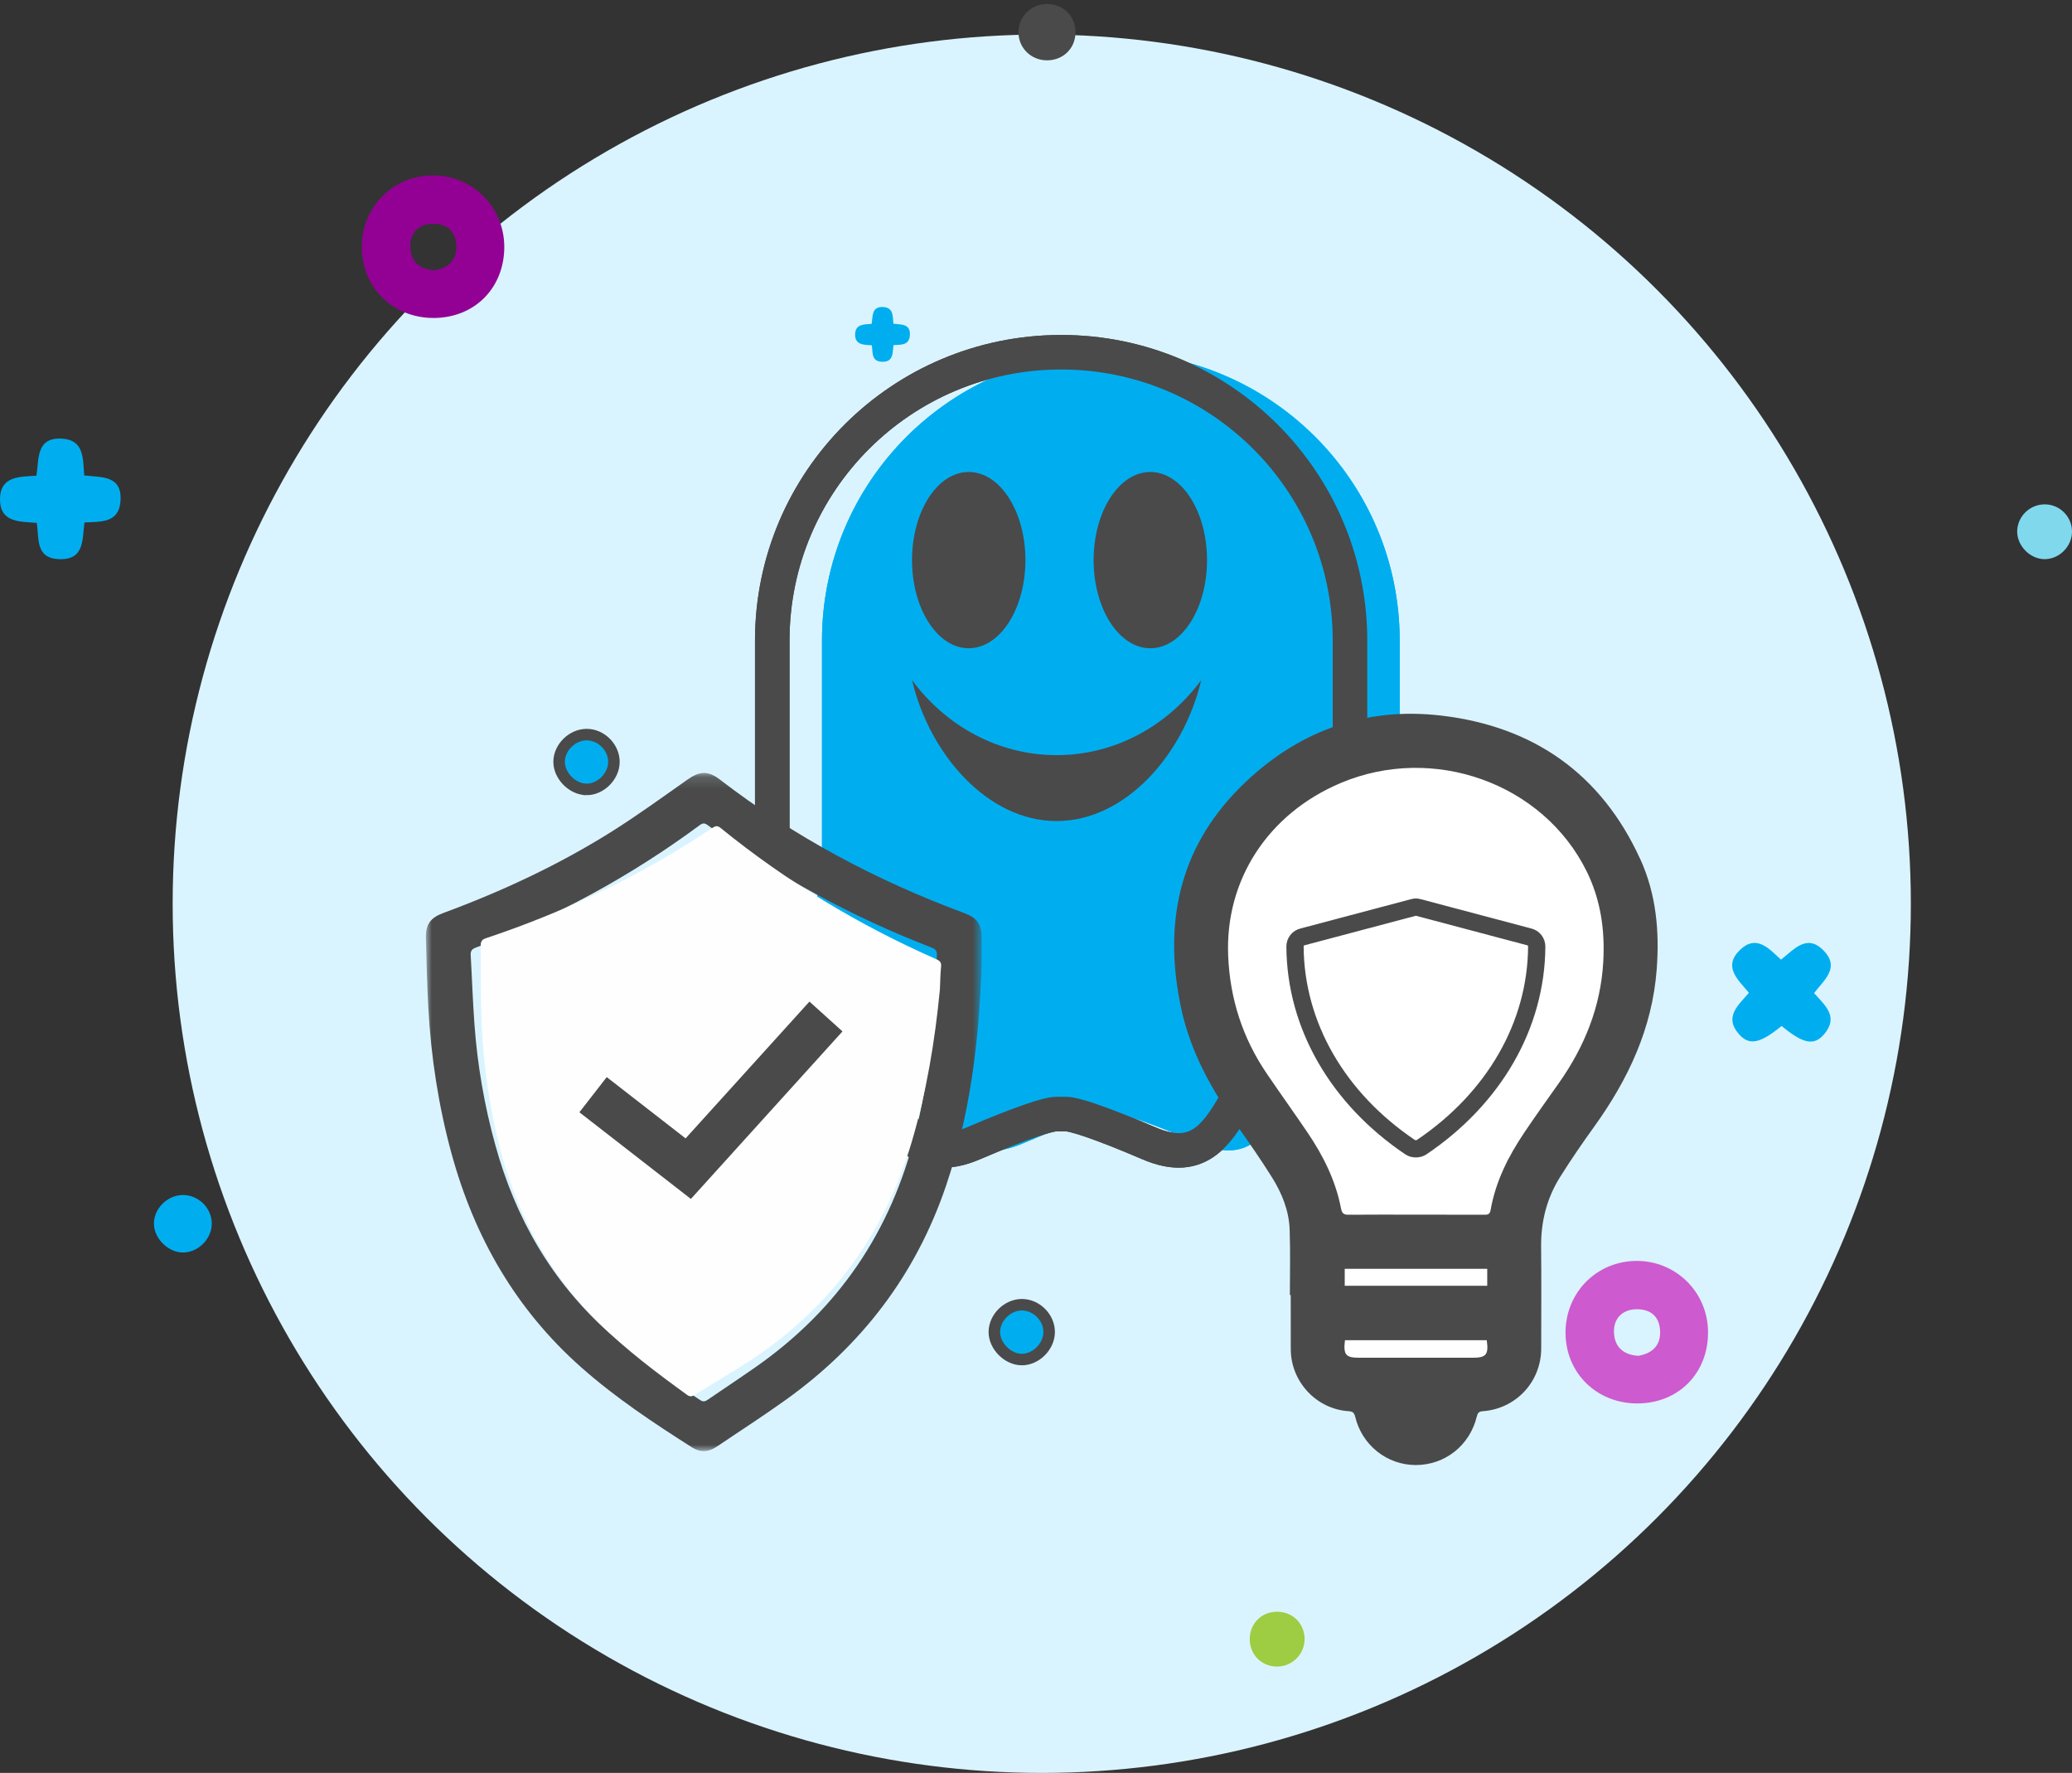 <svg xmlns="http://www.w3.org/2000/svg" xmlns:xlink="http://www.w3.org/1999/xlink" width="180" height="154" viewBox="0 0 180 154"><rect x="0" y="0" width="180" height="154" fill="#333333" stroke="none"/><defs><path id="a" d="M0 59.047V.14h48.276v58.907z"/></defs><g fill="none" fill-rule="evenodd" transform="translate(-12 -24)"><circle cx="102.5" cy="102.5" r="102.5"/><circle cx="102.5" cy="102.5" r="75.5" fill="#DAF4FF"/><path fill="#00AEF0" d="M137.033 112.17c-2.866-6.61-3.36-12.213-3.437-14.414v-18.11c0-13.834-11.235-25.05-25.093-25.05-13.86 0-25.096 11.216-25.096 25.05v18.372c-.107 2.368-.67 7.8-3.425 14.152-3.704 8.538-.64 7.52 2.107 6.82 2.744-.7 8.874-3.443 10.79-.065 1.914 3.376 3.51 6.31 7.98 4.397 4.47-1.912 6.576-2.55 7.214-2.55h.868c.637 0 2.744.638 7.213 2.55 4.47 1.912 6.066-1.02 7.982-4.397 1.914-3.378 8.044-.636 10.79.064 2.745.7 5.81 1.718 2.106-6.82"/><path stroke="#4A4A4A" stroke-width="3" d="M132.714 112.17c-2.866-6.61-3.36-12.213-3.437-14.414v-18.11c0-13.834-11.235-25.05-25.093-25.05-13.86 0-25.096 11.216-25.096 25.05v18.372c-.107 2.368-.67 7.8-3.426 14.152-3.703 8.538-.638 7.52 2.107 6.82 2.744-.7 8.875-3.443 10.79-.065 1.914 3.376 3.51 6.31 7.98 4.397 4.47-1.912 6.576-2.55 7.215-2.55h.868c.637 0 2.744.638 7.213 2.55 4.47 1.912 6.066-1.02 7.98-4.397 1.916-3.378 8.046-.636 10.792.064 2.745.7 5.808 1.718 2.106-6.82"/><path fill="#00AEF0" d="M137.033 112.17c-2.866-6.61-3.36-12.213-3.437-14.414v-18.11c0-13.834-11.235-25.05-25.093-25.05-13.86 0-25.096 11.216-25.096 25.05v18.372c-.107 2.368-.67 7.8-3.425 14.152-3.704 8.538-.64 7.52 2.107 6.82 2.744-.7 8.874-3.443 10.79-.065 1.914 3.376 3.51 6.31 7.98 4.397 4.47-1.912 6.576-2.55 7.214-2.55h.868c.637 0 2.744.638 7.213 2.55 4.47 1.912 6.066-1.02 7.982-4.397 1.914-3.378 8.044-.636 10.79.064 2.745.7 5.81 1.718 2.106-6.82"/><path stroke="#4A4A4A" stroke-width="3" d="M132.714 112.17c-2.866-6.61-3.36-12.213-3.437-14.414v-18.11c0-13.834-11.235-25.05-25.093-25.05-13.86 0-25.096 11.216-25.096 25.05v18.372c-.107 2.368-.67 7.8-3.426 14.152-3.703 8.538-.638 7.52 2.107 6.82 2.744-.7 8.875-3.443 10.79-.065 1.914 3.376 3.51 6.31 7.98 4.397 4.47-1.912 6.576-2.55 7.215-2.55h.868c.637 0 2.744.638 7.213 2.55 4.47 1.912 6.066-1.02 7.98-4.397 1.916-3.378 8.046-.636 10.792.064 2.745.7 5.808 1.718 2.106-6.82"/><g fill="#4A4A4A"><path d="M96.156 64.997c2.72 0 4.926 3.427 4.926 7.656 0 4.23-2.205 7.657-4.926 7.657-2.72 0-4.926-3.428-4.926-7.657 0-4.23 2.206-7.656 4.926-7.656M103.792 95.32c-5.995 0-11.04-5.793-12.562-12.24 2.937 3.965 7.47 6.513 12.562 6.513 5.09 0 9.624-2.548 12.562-6.514-1.52 6.447-6.568 12.24-12.562 12.24M111.932 80.31c-2.722 0-4.927-3.428-4.927-7.657 0-4.23 2.205-7.656 4.927-7.656 2.722 0 4.926 3.427 4.926 7.656 0 4.23-2.204 7.657-4.926 7.657"/></g><g><g transform="translate(49 91)"><mask id="b" fill="#fff"><use xlink:href="#a"/></mask><path fill="#4A4A4A" d="M44.377 17.93c0-.657-.03-1.316.01-1.972.024-.38-.138-.523-.456-.646-6.943-2.686-13.443-6.197-19.444-10.63-.255-.19-.42-.21-.688-.014-6.013 4.45-12.53 7.968-19.49 10.654-.35.134-.44.32-.418.67.117 2.003.18 4.012.328 6.013.26 3.544.863 7.034 1.812 10.463 1.75 6.34 4.89 11.828 9.805 16.23 2.487 2.228 5.226 4.105 8.008 5.928.265.173.44.094.656-.053 1.368-.937 2.755-1.854 4.115-2.804 7.19-5.016 11.818-11.806 13.916-20.36 1.088-4.43 1.623-8.93 1.847-13.48m3.89-.974c-.215 6.5-.994 12.907-3.103 19.098-2.622 7.7-7.322 13.822-13.875 18.522-1.98 1.42-4.028 2.743-6.053 4.104-.675.45-1.397.504-2.093.063-3.357-2.132-6.667-4.328-9.66-6.977-5.653-5.01-9.26-11.272-11.25-18.534C1.097 29.078.447 24.842.21 20.545c-.113-2.022-.16-4.05-.21-6.073-.028-1.18.39-1.746 1.494-2.16 5.156-1.907 10.12-4.22 14.777-7.16C18.464 3.763 20.567 2.235 22.69.74c1.105-.778 1.814-.82 2.872-.006 6.467 4.97 13.572 8.752 21.196 11.574 1.137.423 1.523.977 1.52 2.195 0 .675-.005 1.35-.008 2.027v.426" mask="url(#b)"/></g><path fill="#FEFEFE" d="M93.655 109.916c-.43 4.478-1.16 8.895-2.433 13.215-2.46 8.344-7.34 14.827-14.67 19.446-1.39.874-2.798 1.714-4.195 2.575-.22.138-.392.208-.65.024-2.66-1.924-5.282-3.903-7.635-6.213-4.656-4.57-7.506-10.13-8.95-16.467-.778-3.426-1.216-6.898-1.31-10.41-.055-1.978-.03-3.962-.05-5.946-.005-.342.09-.524.44-.64 7-2.332 13.594-5.503 19.734-9.614.274-.18.436-.153.678.044 5.726 4.65 11.985 8.418 18.72 11.387.31.135.462.28.42.657-.068.646-.068 1.297-.1 1.946"/><path fill="#4A4A4A" d="M72.02 128.143c-3.235-2.514-6.44-5.006-9.687-7.528.797-1.024 1.572-2.023 2.376-3.054 2.285 1.778 4.548 3.536 6.85 5.323 3.578-3.954 7.157-7.903 10.76-11.883l2.87 2.59c-4.396 4.86-8.77 9.693-13.17 14.553"/></g><g><path fill="#FFF" d="M123.343 123.457c-4.453-3.574-7.343-9.33-7.343-15.824C116 96.79 124.06 88 134 88s18 8.79 18 19.633c0 7.304-3.657 13.677-9.083 17.06L141.103 143h-13.917l-3.843-19.543z"/><path fill="#4A4A4A" d="M151.28 107.55c-.226 3.914-1.626 7.365-3.86 10.532-1.005 1.425-2.022 2.84-2.998 4.292-1.392 2.07-2.506 4.273-2.934 6.76-.072.41-.33.38-.616.38-1.962-.005-3.925-.005-5.892-.005-1.94 0-3.88-.012-5.824.007-.424.003-.574-.117-.66-.556-.462-2.403-1.535-4.557-2.898-6.57-1.16-1.712-2.368-3.393-3.53-5.104-2.118-3.102-3.225-6.535-3.375-10.29-.263-6.577 3.468-12.313 9.765-14.977 8.068-3.41 17.608.01 21.387 7.683 1.216 2.476 1.59 5.105 1.434 7.848zm-22.458 28.134H141.2v-1.47H128.82v1.47zm11.105 6.254h-9.837c-1.185 0-1.403-.25-1.25-1.523h12.32c.174 1.253-.05 1.523-1.233 1.523zm14.557-43.33c-3.382-7.392-9.255-11.496-17.233-12.445-6.796-.81-12.706 1.422-17.525 6.235-5.378 5.38-6.67 11.953-5.107 19.223.818 3.802 2.68 7.107 4.908 10.24 1.02 1.44 2.027 2.9 2.965 4.393.868 1.384 1.483 2.896 1.543 4.54.072 1.897.02 3.796.02 5.694h.074c0 1.576-.004 3.15.004 4.727.016 2.81 2.223 5.18 5.018 5.365.368.025.492.13.582.498.597 2.468 2.766 4.175 5.25 4.18 2.533.003 4.688-1.685 5.307-4.195.08-.327.17-.454.525-.48 2.897-.218 5.066-2.56 5.074-5.45 0-2.935.023-5.87-.008-8.806-.026-2.195.485-4.236 1.648-6.09.938-1.492 1.94-2.956 2.972-4.385 2.946-4.097 5.03-8.52 5.42-13.63.254-3.32-.042-6.57-1.434-9.615z"/><path stroke="#4A4A4A" stroke-width="1.5" d="M135.223 102.828c-.134-.045-.312-.045-.446 0l-9.607 2.548c-.402.09-.67.446-.67.848.045 6.838 3.71 13.184 10.008 17.43.135.09.313.134.492.134.18 0 .357-.045.492-.134 6.3-4.246 9.963-10.592 10.008-17.43 0-.402-.268-.76-.67-.848l-9.607-2.548z"/></g><g><path fill="#930194" d="M49.76 47.485c1.166-.21 1.938-.856 1.886-2.154-.053-1.333-.914-1.937-2.142-1.89-1.182.058-1.906.836-1.864 2.012.042 1.245.792 1.95 2.12 2.033m-.067 4.134c-3.54.015-6.238-2.622-6.264-6.11-.022-3.493 2.67-6.24 6.142-6.272 3.444-.026 6.216 2.716 6.237 6.172.02 3.577-2.558 6.193-6.117 6.21"/><path fill="#CD5ACF" d="M154.332 141.77c1.166-.21 1.938-.855 1.885-2.153-.052-1.334-.913-1.938-2.142-1.89-1.18.057-1.906.834-1.864 2.01.043 1.246.794 1.95 2.122 2.034m-.068 4.135c-3.54.015-6.238-2.62-6.264-6.11-.02-3.492 2.673-6.24 6.143-6.27 3.445-.027 6.217 2.715 6.238 6.17.022 3.578-2.556 6.194-6.116 6.21"/><path fill="#00AEF0" d="M15.194 69.418c-1.493-.12-3.223-.01-3.194-2.1.035-1.968 1.687-1.898 3.16-1.997.243-1.43-.055-3.334 2.202-3.22 1.978.104 1.835 1.754 1.954 3.196 1.477.178 3.322-.04 3.15 2.244-.145 1.903-1.697 1.764-3.126 1.843-.208 1.427.05 3.265-2.207 3.186-2.078-.075-1.725-1.81-1.94-3.152M87.738 53.995c-.68-.054-1.466-.004-1.452-.955.016-.894.766-.862 1.436-.907.11-.65-.025-1.516 1-1.464.9.046.835.796.89 1.45.67.083 1.51-.017 1.43 1.022-.065.864-.77.8-1.42.837-.094.648.023 1.483-1.003 1.447-.945-.033-.785-.822-.882-1.432M169.594 110.264c.944 1.062 2.177 2.054.866 3.58-.88 1.027-1.83.815-3.69-.726-1.86 1.526-2.808 1.728-3.7.716-1.33-1.516-.057-2.513.863-3.595-.92-1.126-2.29-2.242-.788-3.714 1.41-1.378 2.5-.178 3.572.835 1.125-.868 2.226-2.286 3.684-.814 1.493 1.506.05 2.587-.806 3.718"/><path fill="#00AEF0" stroke="#4A4A4A" d="M100.757 142.095c-1.225-.01-2.386-1.192-2.376-2.408.01-1.246 1.152-2.36 2.402-2.354 1.27.005 2.37 1.123 2.36 2.384-.01 1.25-1.155 2.388-2.385 2.378zM62.947 92.57c-1.225-.01-2.385-1.19-2.376-2.407.01-1.246 1.152-2.358 2.402-2.353 1.27.005 2.37 1.122 2.36 2.383-.01 1.25-1.154 2.388-2.385 2.378z"/><path fill="#00AEF0" d="M27.835 127.803c1.35-.037 2.525 1.074 2.56 2.42.038 1.325-1.104 2.53-2.435 2.572-1.288.042-2.545-1.152-2.587-2.45-.037-1.316 1.116-2.505 2.462-2.542"/><path fill="#4A4A4A" d="M105.43 26.8c0 1.408-1.084 2.46-2.514 2.44-1.336-.02-2.394-1.043-2.44-2.363-.053-1.377 1.052-2.514 2.45-2.53 1.425-.02 2.504 1.037 2.504 2.452"/><path fill="#80D8ED" d="M189.59 72.57c-1.253-.02-2.376-1.182-2.352-2.435.025-1.294 1.12-2.345 2.426-2.325 1.302.015 2.36 1.102 2.336 2.4-.02 1.29-1.134 2.38-2.41 2.36"/><path fill="#9ECC42" d="M122.954 168.762c-1.303.005-2.313-.95-2.38-2.25-.074-1.372.916-2.464 2.27-2.51 1.378-.05 2.453.95 2.488 2.31.036 1.337-1.045 2.445-2.378 2.45z"/></g></g></svg>